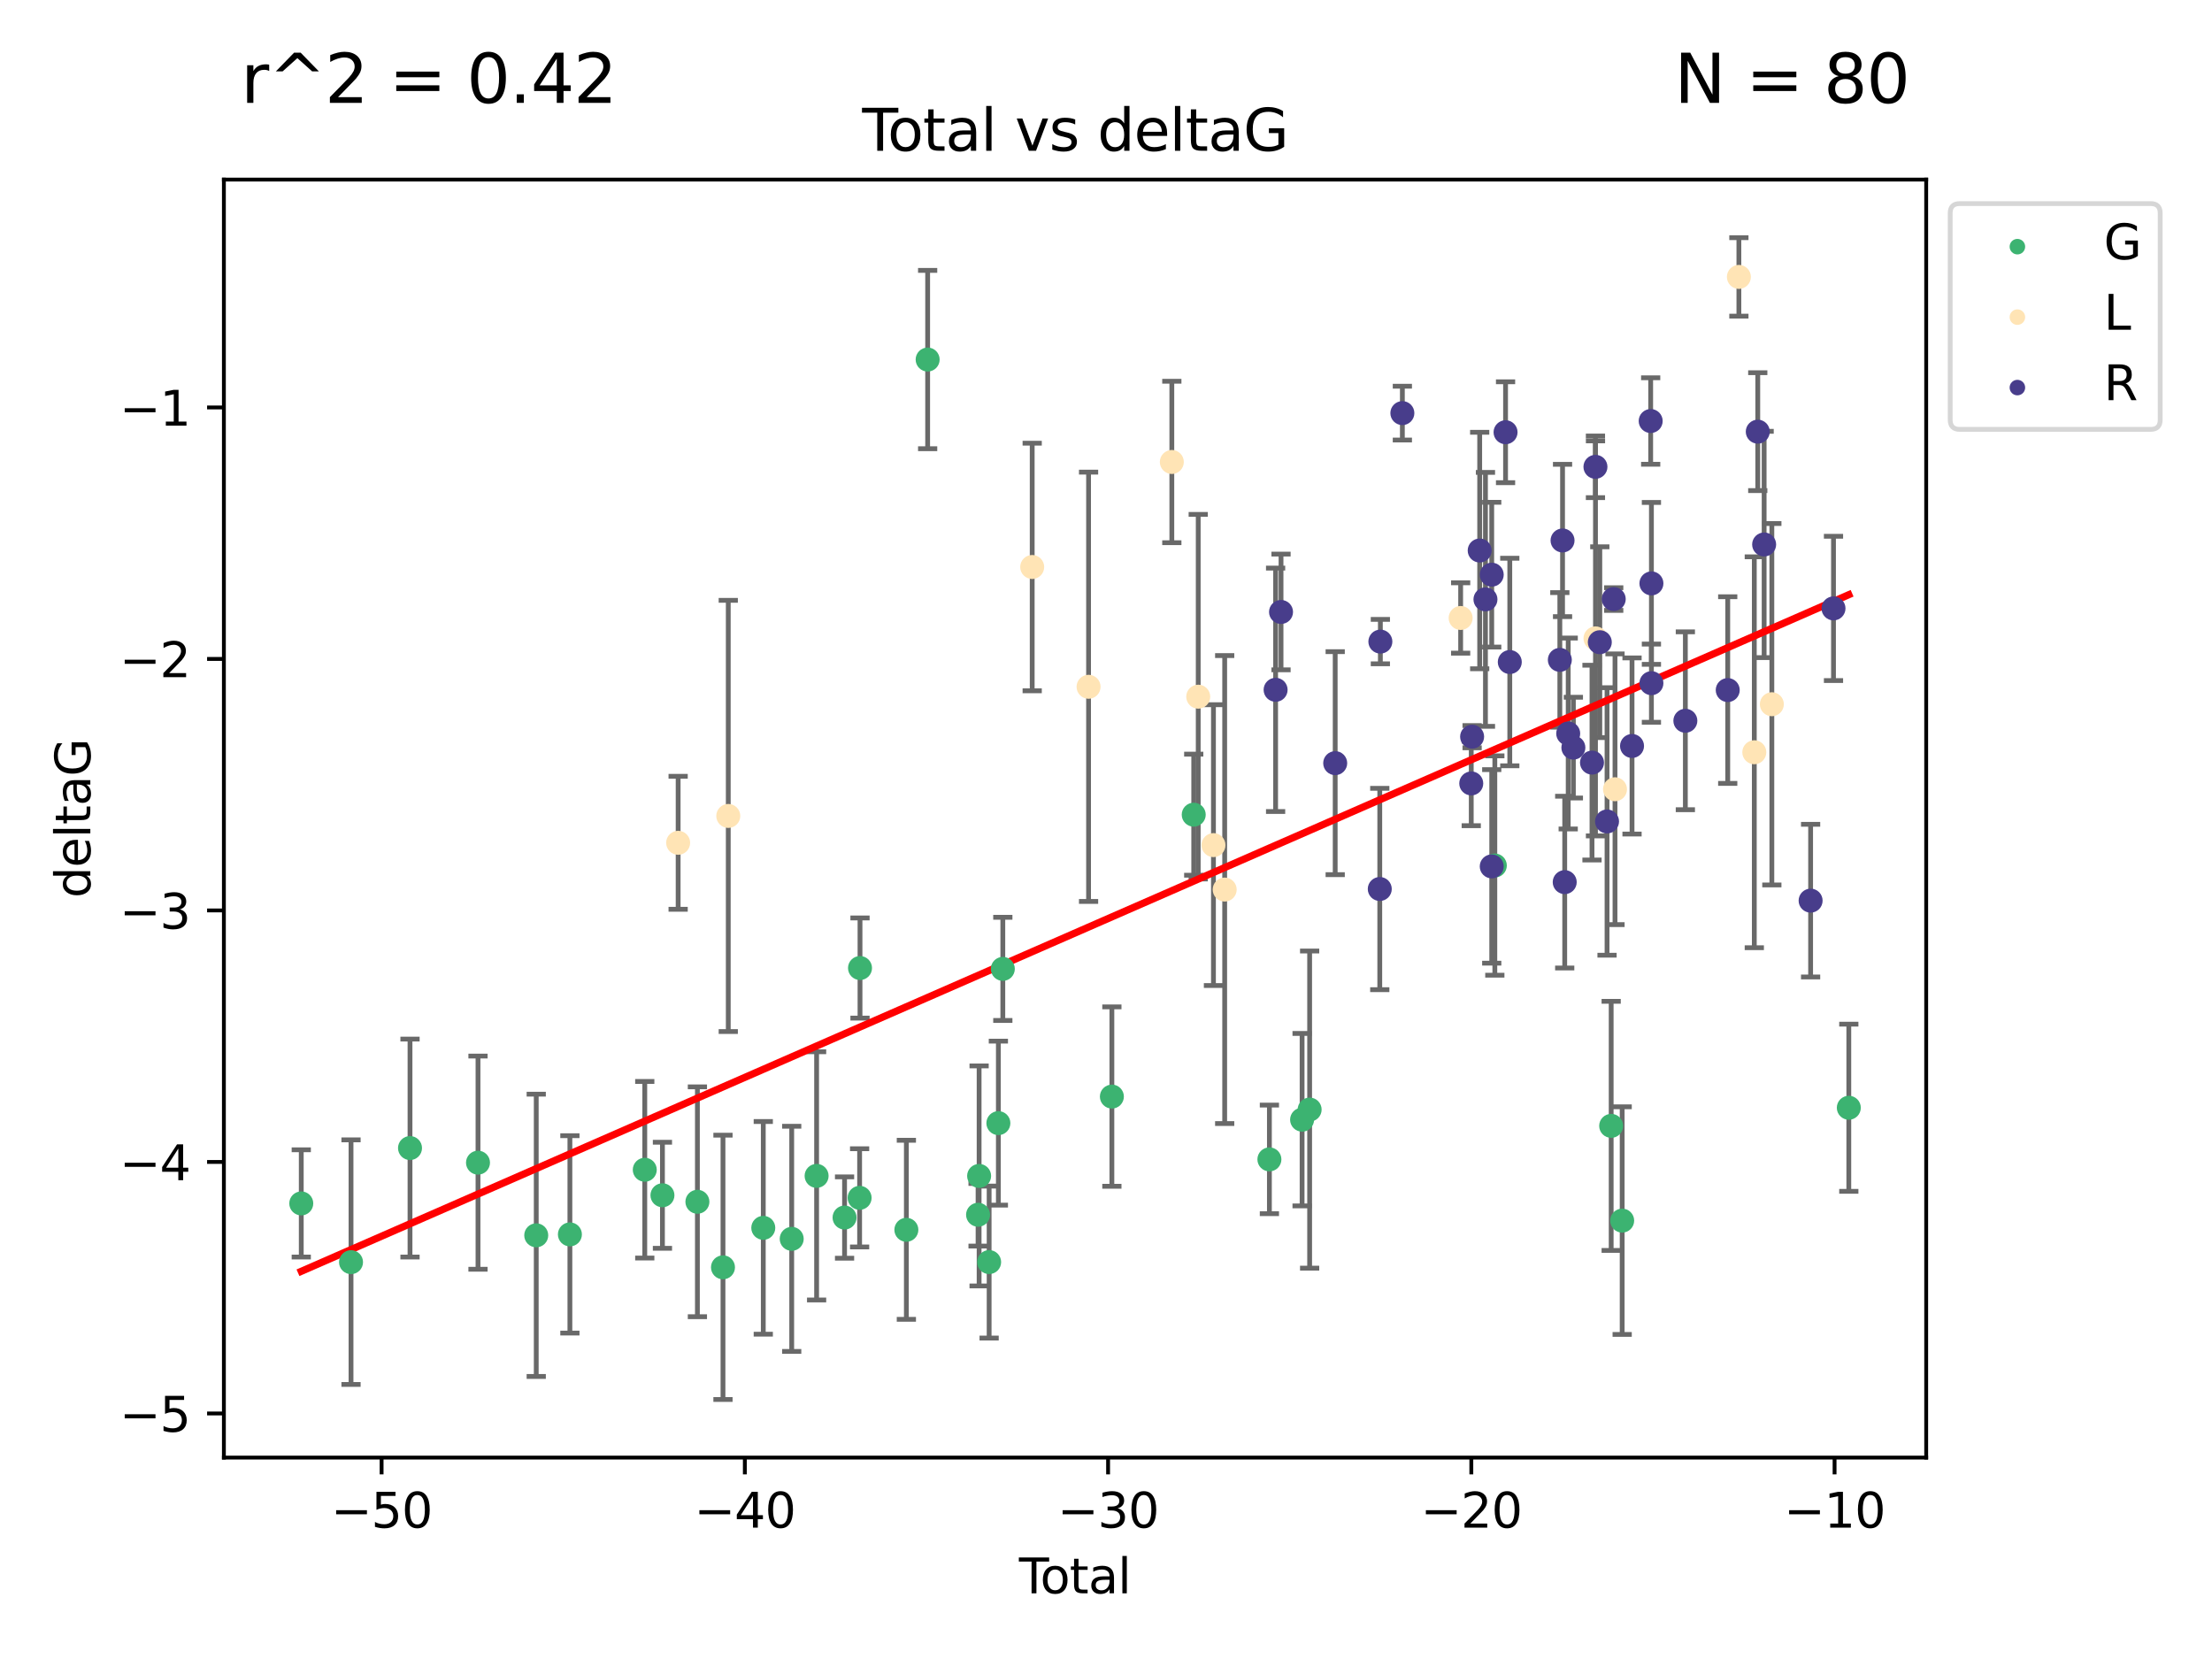 <?xml version="1.0" encoding="utf-8" standalone="no"?>
<!DOCTYPE svg PUBLIC "-//W3C//DTD SVG 1.1//EN"
  "http://www.w3.org/Graphics/SVG/1.1/DTD/svg11.dtd">
<svg xmlns:xlink="http://www.w3.org/1999/xlink" width="460.8pt" height="345.6pt" viewBox="0 0 460.8 345.6" xmlns="http://www.w3.org/2000/svg" version="1.1">
 <defs>
  <style type="text/css">*{stroke-linejoin: round; stroke-linecap: butt}</style>
 </defs>
 <g id="figure_1">
  <g id="patch_1">
   <path d="M 0 345.6 
L 460.8 345.6 
L 460.8 0 
L 0 0 
z
" style="fill: #ffffff"/>
  </g>
  <g id="axes_1">
   <g id="patch_2">
    <path d="M 46.64 303.64 
L 401.26 303.64 
L 401.26 37.411 
L 46.64 37.411 
z
" style="fill: #ffffff"/>
   </g>
   <g id="PathCollection_1">
    <defs>
     <path id="m2b4e074db2" d="M 0 1.118 
C 0.297 1.118 0.581 1 0.791 0.791 
C 1 0.581 1.118 0.297 1.118 0 
C 1.118 -0.297 1 -0.581 0.791 -0.791 
C 0.581 -1 0.297 -1.118 0 -1.118 
C -0.297 -1.118 -0.581 -1 -0.791 -0.791 
C -1 -0.581 -1.118 -0.297 -1.118 0 
C -1.118 0.297 -1 0.581 -0.791 0.791 
C -0.581 1 -0.297 1.118 0 1.118 
z
" style="stroke: #3cb371"/>
    </defs>
    <g clip-path="url(#pc4a37af9ff)">
     <use xlink:href="#m2b4e074db2" x="62.759" y="250.694" style="fill: #3cb371; stroke: #3cb371"/>
     <use xlink:href="#m2b4e074db2" x="73.125" y="262.93" style="fill: #3cb371; stroke: #3cb371"/>
     <use xlink:href="#m2b4e074db2" x="85.413" y="239.16" style="fill: #3cb371; stroke: #3cb371"/>
     <use xlink:href="#m2b4e074db2" x="99.576" y="242.204" style="fill: #3cb371; stroke: #3cb371"/>
     <use xlink:href="#m2b4e074db2" x="111.708" y="257.34" style="fill: #3cb371; stroke: #3cb371"/>
     <use xlink:href="#m2b4e074db2" x="118.72" y="257.145" style="fill: #3cb371; stroke: #3cb371"/>
     <use xlink:href="#m2b4e074db2" x="134.317" y="243.683" style="fill: #3cb371; stroke: #3cb371"/>
     <use xlink:href="#m2b4e074db2" x="137.999" y="248.997" style="fill: #3cb371; stroke: #3cb371"/>
     <use xlink:href="#m2b4e074db2" x="145.282" y="250.352" style="fill: #3cb371; stroke: #3cb371"/>
     <use xlink:href="#m2b4e074db2" x="150.61" y="264.006" style="fill: #3cb371; stroke: #3cb371"/>
     <use xlink:href="#m2b4e074db2" x="159.006" y="255.783" style="fill: #3cb371; stroke: #3cb371"/>
     <use xlink:href="#m2b4e074db2" x="164.928" y="258.074" style="fill: #3cb371; stroke: #3cb371"/>
     <use xlink:href="#m2b4e074db2" x="170.114" y="244.958" style="fill: #3cb371; stroke: #3cb371"/>
     <use xlink:href="#m2b4e074db2" x="175.937" y="253.637" style="fill: #3cb371; stroke: #3cb371"/>
     <use xlink:href="#m2b4e074db2" x="179.073" y="249.531" style="fill: #3cb371; stroke: #3cb371"/>
     <use xlink:href="#m2b4e074db2" x="179.156" y="201.658" style="fill: #3cb371; stroke: #3cb371"/>
     <use xlink:href="#m2b4e074db2" x="188.812" y="256.189" style="fill: #3cb371; stroke: #3cb371"/>
     <use xlink:href="#m2b4e074db2" x="193.246" y="74.901" style="fill: #3cb371; stroke: #3cb371"/>
     <use xlink:href="#m2b4e074db2" x="203.749" y="253.055" style="fill: #3cb371; stroke: #3cb371"/>
     <use xlink:href="#m2b4e074db2" x="203.967" y="244.969" style="fill: #3cb371; stroke: #3cb371"/>
     <use xlink:href="#m2b4e074db2" x="206.054" y="262.915" style="fill: #3cb371; stroke: #3cb371"/>
     <use xlink:href="#m2b4e074db2" x="207.979" y="233.968" style="fill: #3cb371; stroke: #3cb371"/>
     <use xlink:href="#m2b4e074db2" x="208.906" y="201.836" style="fill: #3cb371; stroke: #3cb371"/>
     <use xlink:href="#m2b4e074db2" x="231.625" y="228.439" style="fill: #3cb371; stroke: #3cb371"/>
     <use xlink:href="#m2b4e074db2" x="248.675" y="169.713" style="fill: #3cb371; stroke: #3cb371"/>
     <use xlink:href="#m2b4e074db2" x="264.44" y="241.52" style="fill: #3cb371; stroke: #3cb371"/>
     <use xlink:href="#m2b4e074db2" x="271.25" y="233.249" style="fill: #3cb371; stroke: #3cb371"/>
     <use xlink:href="#m2b4e074db2" x="272.821" y="231.145" style="fill: #3cb371; stroke: #3cb371"/>
     <use xlink:href="#m2b4e074db2" x="311.4" y="180.303" style="fill: #3cb371; stroke: #3cb371"/>
     <use xlink:href="#m2b4e074db2" x="335.637" y="234.537" style="fill: #3cb371; stroke: #3cb371"/>
     <use xlink:href="#m2b4e074db2" x="337.928" y="254.278" style="fill: #3cb371; stroke: #3cb371"/>
     <use xlink:href="#m2b4e074db2" x="385.141" y="230.765" style="fill: #3cb371; stroke: #3cb371"/>
    </g>
   </g>
   <g id="PathCollection_2">
    <defs>
     <path id="m5308589a82" d="M 0 1.118 
C 0.297 1.118 0.581 1 0.791 0.791 
C 1 0.581 1.118 0.297 1.118 0 
C 1.118 -0.297 1 -0.581 0.791 -0.791 
C 0.581 -1 0.297 -1.118 0 -1.118 
C -0.297 -1.118 -0.581 -1 -0.791 -0.791 
C -1 -0.581 -1.118 -0.297 -1.118 0 
C -1.118 0.297 -1 0.581 -0.791 0.791 
C -0.581 1 -0.297 1.118 0 1.118 
z
" style="stroke: #ffe4b5"/>
    </defs>
    <g clip-path="url(#pc4a37af9ff)">
     <use xlink:href="#m5308589a82" x="141.269" y="175.57" style="fill: #ffe4b5; stroke: #ffe4b5"/>
     <use xlink:href="#m5308589a82" x="151.712" y="169.975" style="fill: #ffe4b5; stroke: #ffe4b5"/>
     <use xlink:href="#m5308589a82" x="215.025" y="118.114" style="fill: #ffe4b5; stroke: #ffe4b5"/>
     <use xlink:href="#m5308589a82" x="226.768" y="143.071" style="fill: #ffe4b5; stroke: #ffe4b5"/>
     <use xlink:href="#m5308589a82" x="244.114" y="96.238" style="fill: #ffe4b5; stroke: #ffe4b5"/>
     <use xlink:href="#m5308589a82" x="249.613" y="145.132" style="fill: #ffe4b5; stroke: #ffe4b5"/>
     <use xlink:href="#m5308589a82" x="252.785" y="176.053" style="fill: #ffe4b5; stroke: #ffe4b5"/>
     <use xlink:href="#m5308589a82" x="255.124" y="185.314" style="fill: #ffe4b5; stroke: #ffe4b5"/>
     <use xlink:href="#m5308589a82" x="304.28" y="128.736" style="fill: #ffe4b5; stroke: #ffe4b5"/>
     <use xlink:href="#m5308589a82" x="332.369" y="132.989" style="fill: #ffe4b5; stroke: #ffe4b5"/>
     <use xlink:href="#m5308589a82" x="336.434" y="164.417" style="fill: #ffe4b5; stroke: #ffe4b5"/>
     <use xlink:href="#m5308589a82" x="362.242" y="57.685" style="fill: #ffe4b5; stroke: #ffe4b5"/>
     <use xlink:href="#m5308589a82" x="365.454" y="156.709" style="fill: #ffe4b5; stroke: #ffe4b5"/>
     <use xlink:href="#m5308589a82" x="369.109" y="146.704" style="fill: #ffe4b5; stroke: #ffe4b5"/>
    </g>
   </g>
   <g id="PathCollection_3">
    <defs>
     <path id="m0c85dfd2ec" d="M 0 1.118 
C 0.297 1.118 0.581 1 0.791 0.791 
C 1 0.581 1.118 0.297 1.118 0 
C 1.118 -0.297 1 -0.581 0.791 -0.791 
C 0.581 -1 0.297 -1.118 0 -1.118 
C -0.297 -1.118 -0.581 -1 -0.791 -0.791 
C -1 -0.581 -1.118 -0.297 -1.118 0 
C -1.118 0.297 -1 0.581 -0.791 0.791 
C -0.581 1 -0.297 1.118 0 1.118 
z
" style="stroke: #483d8b"/>
    </defs>
    <g clip-path="url(#pc4a37af9ff)">
     <use xlink:href="#m0c85dfd2ec" x="265.733" y="143.699" style="fill: #483d8b; stroke: #483d8b"/>
     <use xlink:href="#m0c85dfd2ec" x="266.862" y="127.483" style="fill: #483d8b; stroke: #483d8b"/>
     <use xlink:href="#m0c85dfd2ec" x="278.146" y="158.979" style="fill: #483d8b; stroke: #483d8b"/>
     <use xlink:href="#m0c85dfd2ec" x="287.432" y="185.193" style="fill: #483d8b; stroke: #483d8b"/>
     <use xlink:href="#m0c85dfd2ec" x="287.556" y="133.656" style="fill: #483d8b; stroke: #483d8b"/>
     <use xlink:href="#m0c85dfd2ec" x="292.138" y="86.058" style="fill: #483d8b; stroke: #483d8b"/>
     <use xlink:href="#m0c85dfd2ec" x="306.488" y="163.201" style="fill: #483d8b; stroke: #483d8b"/>
     <use xlink:href="#m0c85dfd2ec" x="306.668" y="153.462" style="fill: #483d8b; stroke: #483d8b"/>
     <use xlink:href="#m0c85dfd2ec" x="308.246" y="114.683" style="fill: #483d8b; stroke: #483d8b"/>
     <use xlink:href="#m0c85dfd2ec" x="309.448" y="124.86" style="fill: #483d8b; stroke: #483d8b"/>
     <use xlink:href="#m0c85dfd2ec" x="310.753" y="119.716" style="fill: #483d8b; stroke: #483d8b"/>
     <use xlink:href="#m0c85dfd2ec" x="310.756" y="180.487" style="fill: #483d8b; stroke: #483d8b"/>
     <use xlink:href="#m0c85dfd2ec" x="313.635" y="90.044" style="fill: #483d8b; stroke: #483d8b"/>
     <use xlink:href="#m0c85dfd2ec" x="314.516" y="137.913" style="fill: #483d8b; stroke: #483d8b"/>
     <use xlink:href="#m0c85dfd2ec" x="324.942" y="137.465" style="fill: #483d8b; stroke: #483d8b"/>
     <use xlink:href="#m0c85dfd2ec" x="325.507" y="112.59" style="fill: #483d8b; stroke: #483d8b"/>
     <use xlink:href="#m0c85dfd2ec" x="325.959" y="183.764" style="fill: #483d8b; stroke: #483d8b"/>
     <use xlink:href="#m0c85dfd2ec" x="326.686" y="152.804" style="fill: #483d8b; stroke: #483d8b"/>
     <use xlink:href="#m0c85dfd2ec" x="327.762" y="155.744" style="fill: #483d8b; stroke: #483d8b"/>
     <use xlink:href="#m0c85dfd2ec" x="331.642" y="158.866" style="fill: #483d8b; stroke: #483d8b"/>
     <use xlink:href="#m0c85dfd2ec" x="332.361" y="97.249" style="fill: #483d8b; stroke: #483d8b"/>
     <use xlink:href="#m0c85dfd2ec" x="333.27" y="133.784" style="fill: #483d8b; stroke: #483d8b"/>
     <use xlink:href="#m0c85dfd2ec" x="334.776" y="171.123" style="fill: #483d8b; stroke: #483d8b"/>
     <use xlink:href="#m0c85dfd2ec" x="336.17" y="124.794" style="fill: #483d8b; stroke: #483d8b"/>
     <use xlink:href="#m0c85dfd2ec" x="339.982" y="155.401" style="fill: #483d8b; stroke: #483d8b"/>
     <use xlink:href="#m0c85dfd2ec" x="343.867" y="87.707" style="fill: #483d8b; stroke: #483d8b"/>
     <use xlink:href="#m0c85dfd2ec" x="344.02" y="142.319" style="fill: #483d8b; stroke: #483d8b"/>
     <use xlink:href="#m0c85dfd2ec" x="344.021" y="121.532" style="fill: #483d8b; stroke: #483d8b"/>
     <use xlink:href="#m0c85dfd2ec" x="351.091" y="150.149" style="fill: #483d8b; stroke: #483d8b"/>
     <use xlink:href="#m0c85dfd2ec" x="359.918" y="143.755" style="fill: #483d8b; stroke: #483d8b"/>
     <use xlink:href="#m0c85dfd2ec" x="366.175" y="89.923" style="fill: #483d8b; stroke: #483d8b"/>
     <use xlink:href="#m0c85dfd2ec" x="367.502" y="113.422" style="fill: #483d8b; stroke: #483d8b"/>
     <use xlink:href="#m0c85dfd2ec" x="377.184" y="187.62" style="fill: #483d8b; stroke: #483d8b"/>
     <use xlink:href="#m0c85dfd2ec" x="381.951" y="126.741" style="fill: #483d8b; stroke: #483d8b"/>
    </g>
   </g>
   <g id="matplotlib.axis_1">
    <g id="xtick_1">
     <g id="line2d_1">
      <defs>
       <path id="m229b972286" d="M 0 0 
L 0 3.5 
" style="stroke: #000000; stroke-width: 0.8"/>
      </defs>
      <g>
       <use xlink:href="#m229b972286" x="79.494" y="303.64" style="stroke: #000000; stroke-width: 0.8"/>
      </g>
     </g>
     <g id="text_1">
      <!-- −50 -->
      <g transform="translate(68.941 318.238)scale(0.1 -0.1)">
       <defs>
        <path id="DejaVuSans-2212" d="M 678 2272 
L 4684 2272 
L 4684 1741 
L 678 1741 
L 678 2272 
z
" transform="scale(0.016)"/>
        <path id="DejaVuSans-35" d="M 691 4666 
L 3169 4666 
L 3169 4134 
L 1269 4134 
L 1269 2991 
Q 1406 3038 1543 3061 
Q 1681 3084 1819 3084 
Q 2600 3084 3056 2656 
Q 3513 2228 3513 1497 
Q 3513 744 3044 326 
Q 2575 -91 1722 -91 
Q 1428 -91 1123 -41 
Q 819 9 494 109 
L 494 744 
Q 775 591 1075 516 
Q 1375 441 1709 441 
Q 2250 441 2565 725 
Q 2881 1009 2881 1497 
Q 2881 1984 2565 2268 
Q 2250 2553 1709 2553 
Q 1456 2553 1204 2497 
Q 953 2441 691 2322 
L 691 4666 
z
" transform="scale(0.016)"/>
        <path id="DejaVuSans-30" d="M 2034 4250 
Q 1547 4250 1301 3770 
Q 1056 3291 1056 2328 
Q 1056 1369 1301 889 
Q 1547 409 2034 409 
Q 2525 409 2770 889 
Q 3016 1369 3016 2328 
Q 3016 3291 2770 3770 
Q 2525 4250 2034 4250 
z
M 2034 4750 
Q 2819 4750 3233 4129 
Q 3647 3509 3647 2328 
Q 3647 1150 3233 529 
Q 2819 -91 2034 -91 
Q 1250 -91 836 529 
Q 422 1150 422 2328 
Q 422 3509 836 4129 
Q 1250 4750 2034 4750 
z
" transform="scale(0.016)"/>
       </defs>
       <use xlink:href="#DejaVuSans-2212"/>
       <use xlink:href="#DejaVuSans-35" x="83.789"/>
       <use xlink:href="#DejaVuSans-30" x="147.412"/>
      </g>
     </g>
    </g>
    <g id="xtick_2">
     <g id="line2d_2">
      <g>
       <use xlink:href="#m229b972286" x="155.164" y="303.64" style="stroke: #000000; stroke-width: 0.8"/>
      </g>
     </g>
     <g id="text_2">
      <!-- −40 -->
      <g transform="translate(144.612 318.238)scale(0.1 -0.1)">
       <defs>
        <path id="DejaVuSans-34" d="M 2419 4116 
L 825 1625 
L 2419 1625 
L 2419 4116 
z
M 2253 4666 
L 3047 4666 
L 3047 1625 
L 3713 1625 
L 3713 1100 
L 3047 1100 
L 3047 0 
L 2419 0 
L 2419 1100 
L 313 1100 
L 313 1709 
L 2253 4666 
z
" transform="scale(0.016)"/>
       </defs>
       <use xlink:href="#DejaVuSans-2212"/>
       <use xlink:href="#DejaVuSans-34" x="83.789"/>
       <use xlink:href="#DejaVuSans-30" x="147.412"/>
      </g>
     </g>
    </g>
    <g id="xtick_3">
     <g id="line2d_3">
      <g>
       <use xlink:href="#m229b972286" x="230.834" y="303.64" style="stroke: #000000; stroke-width: 0.8"/>
      </g>
     </g>
     <g id="text_3">
      <!-- −30 -->
      <g transform="translate(220.282 318.238)scale(0.1 -0.1)">
       <defs>
        <path id="DejaVuSans-33" d="M 2597 2516 
Q 3050 2419 3304 2112 
Q 3559 1806 3559 1356 
Q 3559 666 3084 287 
Q 2609 -91 1734 -91 
Q 1441 -91 1130 -33 
Q 819 25 488 141 
L 488 750 
Q 750 597 1062 519 
Q 1375 441 1716 441 
Q 2309 441 2620 675 
Q 2931 909 2931 1356 
Q 2931 1769 2642 2001 
Q 2353 2234 1838 2234 
L 1294 2234 
L 1294 2753 
L 1863 2753 
Q 2328 2753 2575 2939 
Q 2822 3125 2822 3475 
Q 2822 3834 2567 4026 
Q 2313 4219 1838 4219 
Q 1578 4219 1281 4162 
Q 984 4106 628 3988 
L 628 4550 
Q 988 4650 1302 4700 
Q 1616 4750 1894 4750 
Q 2613 4750 3031 4423 
Q 3450 4097 3450 3541 
Q 3450 3153 3228 2886 
Q 3006 2619 2597 2516 
z
" transform="scale(0.016)"/>
       </defs>
       <use xlink:href="#DejaVuSans-2212"/>
       <use xlink:href="#DejaVuSans-33" x="83.789"/>
       <use xlink:href="#DejaVuSans-30" x="147.412"/>
      </g>
     </g>
    </g>
    <g id="xtick_4">
     <g id="line2d_4">
      <g>
       <use xlink:href="#m229b972286" x="306.504" y="303.64" style="stroke: #000000; stroke-width: 0.8"/>
      </g>
     </g>
     <g id="text_4">
      <!-- −20 -->
      <g transform="translate(295.952 318.238)scale(0.1 -0.1)">
       <defs>
        <path id="DejaVuSans-32" d="M 1228 531 
L 3431 531 
L 3431 0 
L 469 0 
L 469 531 
Q 828 903 1448 1529 
Q 2069 2156 2228 2338 
Q 2531 2678 2651 2914 
Q 2772 3150 2772 3378 
Q 2772 3750 2511 3984 
Q 2250 4219 1831 4219 
Q 1534 4219 1204 4116 
Q 875 4013 500 3803 
L 500 4441 
Q 881 4594 1212 4672 
Q 1544 4750 1819 4750 
Q 2544 4750 2975 4387 
Q 3406 4025 3406 3419 
Q 3406 3131 3298 2873 
Q 3191 2616 2906 2266 
Q 2828 2175 2409 1742 
Q 1991 1309 1228 531 
z
" transform="scale(0.016)"/>
       </defs>
       <use xlink:href="#DejaVuSans-2212"/>
       <use xlink:href="#DejaVuSans-32" x="83.789"/>
       <use xlink:href="#DejaVuSans-30" x="147.412"/>
      </g>
     </g>
    </g>
    <g id="xtick_5">
     <g id="line2d_5">
      <g>
       <use xlink:href="#m229b972286" x="382.175" y="303.64" style="stroke: #000000; stroke-width: 0.8"/>
      </g>
     </g>
     <g id="text_5">
      <!-- −10 -->
      <g transform="translate(371.622 318.238)scale(0.1 -0.1)">
       <defs>
        <path id="DejaVuSans-31" d="M 794 531 
L 1825 531 
L 1825 4091 
L 703 3866 
L 703 4441 
L 1819 4666 
L 2450 4666 
L 2450 531 
L 3481 531 
L 3481 0 
L 794 0 
L 794 531 
z
" transform="scale(0.016)"/>
       </defs>
       <use xlink:href="#DejaVuSans-2212"/>
       <use xlink:href="#DejaVuSans-31" x="83.789"/>
       <use xlink:href="#DejaVuSans-30" x="147.412"/>
      </g>
     </g>
    </g>
    <g id="text_6">
     <!-- Total -->
     <g transform="translate(212.273 331.917)scale(0.1 -0.1)">
      <defs>
       <path id="DejaVuSans-54" d="M -19 4666 
L 3928 4666 
L 3928 4134 
L 2272 4134 
L 2272 0 
L 1638 0 
L 1638 4134 
L -19 4134 
L -19 4666 
z
" transform="scale(0.016)"/>
       <path id="DejaVuSans-6f" d="M 1959 3097 
Q 1497 3097 1228 2736 
Q 959 2375 959 1747 
Q 959 1119 1226 758 
Q 1494 397 1959 397 
Q 2419 397 2687 759 
Q 2956 1122 2956 1747 
Q 2956 2369 2687 2733 
Q 2419 3097 1959 3097 
z
M 1959 3584 
Q 2709 3584 3137 3096 
Q 3566 2609 3566 1747 
Q 3566 888 3137 398 
Q 2709 -91 1959 -91 
Q 1206 -91 779 398 
Q 353 888 353 1747 
Q 353 2609 779 3096 
Q 1206 3584 1959 3584 
z
" transform="scale(0.016)"/>
       <path id="DejaVuSans-74" d="M 1172 4494 
L 1172 3500 
L 2356 3500 
L 2356 3053 
L 1172 3053 
L 1172 1153 
Q 1172 725 1289 603 
Q 1406 481 1766 481 
L 2356 481 
L 2356 0 
L 1766 0 
Q 1100 0 847 248 
Q 594 497 594 1153 
L 594 3053 
L 172 3053 
L 172 3500 
L 594 3500 
L 594 4494 
L 1172 4494 
z
" transform="scale(0.016)"/>
       <path id="DejaVuSans-61" d="M 2194 1759 
Q 1497 1759 1228 1600 
Q 959 1441 959 1056 
Q 959 750 1161 570 
Q 1363 391 1709 391 
Q 2188 391 2477 730 
Q 2766 1069 2766 1631 
L 2766 1759 
L 2194 1759 
z
M 3341 1997 
L 3341 0 
L 2766 0 
L 2766 531 
Q 2569 213 2275 61 
Q 1981 -91 1556 -91 
Q 1019 -91 701 211 
Q 384 513 384 1019 
Q 384 1609 779 1909 
Q 1175 2209 1959 2209 
L 2766 2209 
L 2766 2266 
Q 2766 2663 2505 2880 
Q 2244 3097 1772 3097 
Q 1472 3097 1187 3025 
Q 903 2953 641 2809 
L 641 3341 
Q 956 3463 1253 3523 
Q 1550 3584 1831 3584 
Q 2591 3584 2966 3190 
Q 3341 2797 3341 1997 
z
" transform="scale(0.016)"/>
       <path id="DejaVuSans-6c" d="M 603 4863 
L 1178 4863 
L 1178 0 
L 603 0 
L 603 4863 
z
" transform="scale(0.016)"/>
      </defs>
      <use xlink:href="#DejaVuSans-54"/>
      <use xlink:href="#DejaVuSans-6f" x="44.084"/>
      <use xlink:href="#DejaVuSans-74" x="105.266"/>
      <use xlink:href="#DejaVuSans-61" x="144.475"/>
      <use xlink:href="#DejaVuSans-6c" x="205.754"/>
     </g>
    </g>
   </g>
   <g id="matplotlib.axis_2">
    <g id="ytick_1">
     <g id="line2d_6">
      <defs>
       <path id="m362bc3ca34" d="M 0 0 
L -3.5 0 
" style="stroke: #000000; stroke-width: 0.8"/>
      </defs>
      <g>
       <use xlink:href="#m362bc3ca34" x="46.64" y="294.452" style="stroke: #000000; stroke-width: 0.8"/>
      </g>
     </g>
     <g id="text_7">
      <!-- −5 -->
      <g transform="translate(24.898 298.251)scale(0.1 -0.1)">
       <use xlink:href="#DejaVuSans-2212"/>
       <use xlink:href="#DejaVuSans-35" x="83.789"/>
      </g>
     </g>
    </g>
    <g id="ytick_2">
     <g id="line2d_7">
      <g>
       <use xlink:href="#m362bc3ca34" x="46.64" y="242.057" style="stroke: #000000; stroke-width: 0.8"/>
      </g>
     </g>
     <g id="text_8">
      <!-- −4 -->
      <g transform="translate(24.898 245.857)scale(0.1 -0.1)">
       <use xlink:href="#DejaVuSans-2212"/>
       <use xlink:href="#DejaVuSans-34" x="83.789"/>
      </g>
     </g>
    </g>
    <g id="ytick_3">
     <g id="line2d_8">
      <g>
       <use xlink:href="#m362bc3ca34" x="46.64" y="189.663" style="stroke: #000000; stroke-width: 0.8"/>
      </g>
     </g>
     <g id="text_9">
      <!-- −3 -->
      <g transform="translate(24.898 193.462)scale(0.1 -0.1)">
       <use xlink:href="#DejaVuSans-2212"/>
       <use xlink:href="#DejaVuSans-33" x="83.789"/>
      </g>
     </g>
    </g>
    <g id="ytick_4">
     <g id="line2d_9">
      <g>
       <use xlink:href="#m362bc3ca34" x="46.64" y="137.269" style="stroke: #000000; stroke-width: 0.8"/>
      </g>
     </g>
     <g id="text_10">
      <!-- −2 -->
      <g transform="translate(24.898 141.068)scale(0.1 -0.1)">
       <use xlink:href="#DejaVuSans-2212"/>
       <use xlink:href="#DejaVuSans-32" x="83.789"/>
      </g>
     </g>
    </g>
    <g id="ytick_5">
     <g id="line2d_10">
      <g>
       <use xlink:href="#m362bc3ca34" x="46.64" y="84.875" style="stroke: #000000; stroke-width: 0.8"/>
      </g>
     </g>
     <g id="text_11">
      <!-- −1 -->
      <g transform="translate(24.898 88.674)scale(0.1 -0.1)">
       <use xlink:href="#DejaVuSans-2212"/>
       <use xlink:href="#DejaVuSans-31" x="83.789"/>
      </g>
     </g>
    </g>
    <g id="text_12">
     <!-- deltaG -->
     <g transform="translate(18.818 187.064)rotate(-90)scale(0.1 -0.1)">
      <defs>
       <path id="DejaVuSans-64" d="M 2906 2969 
L 2906 4863 
L 3481 4863 
L 3481 0 
L 2906 0 
L 2906 525 
Q 2725 213 2448 61 
Q 2172 -91 1784 -91 
Q 1150 -91 751 415 
Q 353 922 353 1747 
Q 353 2572 751 3078 
Q 1150 3584 1784 3584 
Q 2172 3584 2448 3432 
Q 2725 3281 2906 2969 
z
M 947 1747 
Q 947 1113 1208 752 
Q 1469 391 1925 391 
Q 2381 391 2643 752 
Q 2906 1113 2906 1747 
Q 2906 2381 2643 2742 
Q 2381 3103 1925 3103 
Q 1469 3103 1208 2742 
Q 947 2381 947 1747 
z
" transform="scale(0.016)"/>
       <path id="DejaVuSans-65" d="M 3597 1894 
L 3597 1613 
L 953 1613 
Q 991 1019 1311 708 
Q 1631 397 2203 397 
Q 2534 397 2845 478 
Q 3156 559 3463 722 
L 3463 178 
Q 3153 47 2828 -22 
Q 2503 -91 2169 -91 
Q 1331 -91 842 396 
Q 353 884 353 1716 
Q 353 2575 817 3079 
Q 1281 3584 2069 3584 
Q 2775 3584 3186 3129 
Q 3597 2675 3597 1894 
z
M 3022 2063 
Q 3016 2534 2758 2815 
Q 2500 3097 2075 3097 
Q 1594 3097 1305 2825 
Q 1016 2553 972 2059 
L 3022 2063 
z
" transform="scale(0.016)"/>
       <path id="DejaVuSans-47" d="M 3809 666 
L 3809 1919 
L 2778 1919 
L 2778 2438 
L 4434 2438 
L 4434 434 
Q 4069 175 3628 42 
Q 3188 -91 2688 -91 
Q 1594 -91 976 548 
Q 359 1188 359 2328 
Q 359 3472 976 4111 
Q 1594 4750 2688 4750 
Q 3144 4750 3555 4637 
Q 3966 4525 4313 4306 
L 4313 3634 
Q 3963 3931 3569 4081 
Q 3175 4231 2741 4231 
Q 1884 4231 1454 3753 
Q 1025 3275 1025 2328 
Q 1025 1384 1454 906 
Q 1884 428 2741 428 
Q 3075 428 3337 486 
Q 3600 544 3809 666 
z
" transform="scale(0.016)"/>
      </defs>
      <use xlink:href="#DejaVuSans-64"/>
      <use xlink:href="#DejaVuSans-65" x="63.477"/>
      <use xlink:href="#DejaVuSans-6c" x="125"/>
      <use xlink:href="#DejaVuSans-74" x="152.783"/>
      <use xlink:href="#DejaVuSans-61" x="191.992"/>
      <use xlink:href="#DejaVuSans-47" x="253.271"/>
     </g>
    </g>
   </g>
   <g id="LineCollection_1">
    <path d="M 62.759 261.865 
L 62.759 239.523 
" clip-path="url(#pc4a37af9ff)" style="fill: none; stroke: #696969"/>
    <path d="M 73.125 288.405 
L 73.125 237.455 
" clip-path="url(#pc4a37af9ff)" style="fill: none; stroke: #696969"/>
    <path d="M 85.413 261.862 
L 85.413 216.458 
" clip-path="url(#pc4a37af9ff)" style="fill: none; stroke: #696969"/>
    <path d="M 99.576 264.405 
L 99.576 220.002 
" clip-path="url(#pc4a37af9ff)" style="fill: none; stroke: #696969"/>
    <path d="M 111.708 286.739 
L 111.708 227.94 
" clip-path="url(#pc4a37af9ff)" style="fill: none; stroke: #696969"/>
    <path d="M 118.72 277.699 
L 118.72 236.59 
" clip-path="url(#pc4a37af9ff)" style="fill: none; stroke: #696969"/>
    <path d="M 134.317 262.075 
L 134.317 225.29 
" clip-path="url(#pc4a37af9ff)" style="fill: none; stroke: #696969"/>
    <path d="M 137.999 260.044 
L 137.999 237.949 
" clip-path="url(#pc4a37af9ff)" style="fill: none; stroke: #696969"/>
    <path d="M 145.282 274.292 
L 145.282 226.412 
" clip-path="url(#pc4a37af9ff)" style="fill: none; stroke: #696969"/>
    <path d="M 150.61 291.539 
L 150.61 236.473 
" clip-path="url(#pc4a37af9ff)" style="fill: none; stroke: #696969"/>
    <path d="M 159.006 277.934 
L 159.006 233.631 
" clip-path="url(#pc4a37af9ff)" style="fill: none; stroke: #696969"/>
    <path d="M 164.928 281.527 
L 164.928 234.621 
" clip-path="url(#pc4a37af9ff)" style="fill: none; stroke: #696969"/>
    <path d="M 170.114 270.812 
L 170.114 219.103 
" clip-path="url(#pc4a37af9ff)" style="fill: none; stroke: #696969"/>
    <path d="M 175.937 262.109 
L 175.937 245.165 
" clip-path="url(#pc4a37af9ff)" style="fill: none; stroke: #696969"/>
    <path d="M 179.073 259.759 
L 179.073 239.303 
" clip-path="url(#pc4a37af9ff)" style="fill: none; stroke: #696969"/>
    <path d="M 179.156 212.091 
L 179.156 191.226 
" clip-path="url(#pc4a37af9ff)" style="fill: none; stroke: #696969"/>
    <path d="M 188.812 274.839 
L 188.812 237.54 
" clip-path="url(#pc4a37af9ff)" style="fill: none; stroke: #696969"/>
    <path d="M 193.246 93.475 
L 193.246 56.326 
" clip-path="url(#pc4a37af9ff)" style="fill: none; stroke: #696969"/>
    <path d="M 203.749 259.579 
L 203.749 246.532 
" clip-path="url(#pc4a37af9ff)" style="fill: none; stroke: #696969"/>
    <path d="M 203.967 267.888 
L 203.967 222.051 
" clip-path="url(#pc4a37af9ff)" style="fill: none; stroke: #696969"/>
    <path d="M 206.054 278.743 
L 206.054 247.087 
" clip-path="url(#pc4a37af9ff)" style="fill: none; stroke: #696969"/>
    <path d="M 207.979 251.046 
L 207.979 216.89 
" clip-path="url(#pc4a37af9ff)" style="fill: none; stroke: #696969"/>
    <path d="M 208.906 212.583 
L 208.906 191.089 
" clip-path="url(#pc4a37af9ff)" style="fill: none; stroke: #696969"/>
    <path d="M 231.625 247.124 
L 231.625 209.753 
" clip-path="url(#pc4a37af9ff)" style="fill: none; stroke: #696969"/>
    <path d="M 248.675 182.324 
L 248.675 157.102 
" clip-path="url(#pc4a37af9ff)" style="fill: none; stroke: #696969"/>
    <path d="M 264.44 252.833 
L 264.44 230.207 
" clip-path="url(#pc4a37af9ff)" style="fill: none; stroke: #696969"/>
    <path d="M 271.25 251.211 
L 271.25 215.287 
" clip-path="url(#pc4a37af9ff)" style="fill: none; stroke: #696969"/>
    <path d="M 272.821 264.181 
L 272.821 198.11 
" clip-path="url(#pc4a37af9ff)" style="fill: none; stroke: #696969"/>
    <path d="M 311.4 203.148 
L 311.4 157.457 
" clip-path="url(#pc4a37af9ff)" style="fill: none; stroke: #696969"/>
    <path d="M 335.637 260.484 
L 335.637 208.591 
" clip-path="url(#pc4a37af9ff)" style="fill: none; stroke: #696969"/>
    <path d="M 337.928 277.988 
L 337.928 230.568 
" clip-path="url(#pc4a37af9ff)" style="fill: none; stroke: #696969"/>
    <path d="M 385.141 248.177 
L 385.141 213.353 
" clip-path="url(#pc4a37af9ff)" style="fill: none; stroke: #696969"/>
   </g>
   <g id="line2d_11">
    <defs>
     <path id="m74e6f954e5" d="M 2 0 
L -2 -0 
" style="stroke: #696969"/>
    </defs>
    <g clip-path="url(#pc4a37af9ff)">
     <use xlink:href="#m74e6f954e5" x="62.759" y="261.865" style="fill: #696969; stroke: #696969"/>
     <use xlink:href="#m74e6f954e5" x="73.125" y="288.405" style="fill: #696969; stroke: #696969"/>
     <use xlink:href="#m74e6f954e5" x="85.413" y="261.862" style="fill: #696969; stroke: #696969"/>
     <use xlink:href="#m74e6f954e5" x="99.576" y="264.405" style="fill: #696969; stroke: #696969"/>
     <use xlink:href="#m74e6f954e5" x="111.708" y="286.739" style="fill: #696969; stroke: #696969"/>
     <use xlink:href="#m74e6f954e5" x="118.72" y="277.699" style="fill: #696969; stroke: #696969"/>
     <use xlink:href="#m74e6f954e5" x="134.317" y="262.075" style="fill: #696969; stroke: #696969"/>
     <use xlink:href="#m74e6f954e5" x="137.999" y="260.044" style="fill: #696969; stroke: #696969"/>
     <use xlink:href="#m74e6f954e5" x="145.282" y="274.292" style="fill: #696969; stroke: #696969"/>
     <use xlink:href="#m74e6f954e5" x="150.61" y="291.539" style="fill: #696969; stroke: #696969"/>
     <use xlink:href="#m74e6f954e5" x="159.006" y="277.934" style="fill: #696969; stroke: #696969"/>
     <use xlink:href="#m74e6f954e5" x="164.928" y="281.527" style="fill: #696969; stroke: #696969"/>
     <use xlink:href="#m74e6f954e5" x="170.114" y="270.812" style="fill: #696969; stroke: #696969"/>
     <use xlink:href="#m74e6f954e5" x="175.937" y="262.109" style="fill: #696969; stroke: #696969"/>
     <use xlink:href="#m74e6f954e5" x="179.073" y="259.759" style="fill: #696969; stroke: #696969"/>
     <use xlink:href="#m74e6f954e5" x="179.156" y="212.091" style="fill: #696969; stroke: #696969"/>
     <use xlink:href="#m74e6f954e5" x="188.812" y="274.839" style="fill: #696969; stroke: #696969"/>
     <use xlink:href="#m74e6f954e5" x="193.246" y="93.475" style="fill: #696969; stroke: #696969"/>
     <use xlink:href="#m74e6f954e5" x="203.749" y="259.579" style="fill: #696969; stroke: #696969"/>
     <use xlink:href="#m74e6f954e5" x="203.967" y="267.888" style="fill: #696969; stroke: #696969"/>
     <use xlink:href="#m74e6f954e5" x="206.054" y="278.743" style="fill: #696969; stroke: #696969"/>
     <use xlink:href="#m74e6f954e5" x="207.979" y="251.046" style="fill: #696969; stroke: #696969"/>
     <use xlink:href="#m74e6f954e5" x="208.906" y="212.583" style="fill: #696969; stroke: #696969"/>
     <use xlink:href="#m74e6f954e5" x="231.625" y="247.124" style="fill: #696969; stroke: #696969"/>
     <use xlink:href="#m74e6f954e5" x="248.675" y="182.324" style="fill: #696969; stroke: #696969"/>
     <use xlink:href="#m74e6f954e5" x="264.44" y="252.833" style="fill: #696969; stroke: #696969"/>
     <use xlink:href="#m74e6f954e5" x="271.25" y="251.211" style="fill: #696969; stroke: #696969"/>
     <use xlink:href="#m74e6f954e5" x="272.821" y="264.181" style="fill: #696969; stroke: #696969"/>
     <use xlink:href="#m74e6f954e5" x="311.4" y="203.148" style="fill: #696969; stroke: #696969"/>
     <use xlink:href="#m74e6f954e5" x="335.637" y="260.484" style="fill: #696969; stroke: #696969"/>
     <use xlink:href="#m74e6f954e5" x="337.928" y="277.988" style="fill: #696969; stroke: #696969"/>
     <use xlink:href="#m74e6f954e5" x="385.141" y="248.177" style="fill: #696969; stroke: #696969"/>
    </g>
   </g>
   <g id="line2d_12">
    <g clip-path="url(#pc4a37af9ff)">
     <use xlink:href="#m74e6f954e5" x="62.759" y="239.523" style="fill: #696969; stroke: #696969"/>
     <use xlink:href="#m74e6f954e5" x="73.125" y="237.455" style="fill: #696969; stroke: #696969"/>
     <use xlink:href="#m74e6f954e5" x="85.413" y="216.458" style="fill: #696969; stroke: #696969"/>
     <use xlink:href="#m74e6f954e5" x="99.576" y="220.002" style="fill: #696969; stroke: #696969"/>
     <use xlink:href="#m74e6f954e5" x="111.708" y="227.94" style="fill: #696969; stroke: #696969"/>
     <use xlink:href="#m74e6f954e5" x="118.72" y="236.59" style="fill: #696969; stroke: #696969"/>
     <use xlink:href="#m74e6f954e5" x="134.317" y="225.29" style="fill: #696969; stroke: #696969"/>
     <use xlink:href="#m74e6f954e5" x="137.999" y="237.949" style="fill: #696969; stroke: #696969"/>
     <use xlink:href="#m74e6f954e5" x="145.282" y="226.412" style="fill: #696969; stroke: #696969"/>
     <use xlink:href="#m74e6f954e5" x="150.61" y="236.473" style="fill: #696969; stroke: #696969"/>
     <use xlink:href="#m74e6f954e5" x="159.006" y="233.631" style="fill: #696969; stroke: #696969"/>
     <use xlink:href="#m74e6f954e5" x="164.928" y="234.621" style="fill: #696969; stroke: #696969"/>
     <use xlink:href="#m74e6f954e5" x="170.114" y="219.103" style="fill: #696969; stroke: #696969"/>
     <use xlink:href="#m74e6f954e5" x="175.937" y="245.165" style="fill: #696969; stroke: #696969"/>
     <use xlink:href="#m74e6f954e5" x="179.073" y="239.303" style="fill: #696969; stroke: #696969"/>
     <use xlink:href="#m74e6f954e5" x="179.156" y="191.226" style="fill: #696969; stroke: #696969"/>
     <use xlink:href="#m74e6f954e5" x="188.812" y="237.54" style="fill: #696969; stroke: #696969"/>
     <use xlink:href="#m74e6f954e5" x="193.246" y="56.326" style="fill: #696969; stroke: #696969"/>
     <use xlink:href="#m74e6f954e5" x="203.749" y="246.532" style="fill: #696969; stroke: #696969"/>
     <use xlink:href="#m74e6f954e5" x="203.967" y="222.051" style="fill: #696969; stroke: #696969"/>
     <use xlink:href="#m74e6f954e5" x="206.054" y="247.087" style="fill: #696969; stroke: #696969"/>
     <use xlink:href="#m74e6f954e5" x="207.979" y="216.89" style="fill: #696969; stroke: #696969"/>
     <use xlink:href="#m74e6f954e5" x="208.906" y="191.089" style="fill: #696969; stroke: #696969"/>
     <use xlink:href="#m74e6f954e5" x="231.625" y="209.753" style="fill: #696969; stroke: #696969"/>
     <use xlink:href="#m74e6f954e5" x="248.675" y="157.102" style="fill: #696969; stroke: #696969"/>
     <use xlink:href="#m74e6f954e5" x="264.44" y="230.207" style="fill: #696969; stroke: #696969"/>
     <use xlink:href="#m74e6f954e5" x="271.25" y="215.287" style="fill: #696969; stroke: #696969"/>
     <use xlink:href="#m74e6f954e5" x="272.821" y="198.11" style="fill: #696969; stroke: #696969"/>
     <use xlink:href="#m74e6f954e5" x="311.4" y="157.457" style="fill: #696969; stroke: #696969"/>
     <use xlink:href="#m74e6f954e5" x="335.637" y="208.591" style="fill: #696969; stroke: #696969"/>
     <use xlink:href="#m74e6f954e5" x="337.928" y="230.568" style="fill: #696969; stroke: #696969"/>
     <use xlink:href="#m74e6f954e5" x="385.141" y="213.353" style="fill: #696969; stroke: #696969"/>
    </g>
   </g>
   <g id="LineCollection_2">
    <path d="M 141.269 189.421 
L 141.269 161.719 
" clip-path="url(#pc4a37af9ff)" style="fill: none; stroke: #696969"/>
    <path d="M 151.712 214.886 
L 151.712 125.064 
" clip-path="url(#pc4a37af9ff)" style="fill: none; stroke: #696969"/>
    <path d="M 215.025 143.905 
L 215.025 92.324 
" clip-path="url(#pc4a37af9ff)" style="fill: none; stroke: #696969"/>
    <path d="M 226.768 187.786 
L 226.768 98.355 
" clip-path="url(#pc4a37af9ff)" style="fill: none; stroke: #696969"/>
    <path d="M 244.114 113.054 
L 244.114 79.421 
" clip-path="url(#pc4a37af9ff)" style="fill: none; stroke: #696969"/>
    <path d="M 249.613 183.102 
L 249.613 107.161 
" clip-path="url(#pc4a37af9ff)" style="fill: none; stroke: #696969"/>
    <path d="M 252.785 205.301 
L 252.785 146.805 
" clip-path="url(#pc4a37af9ff)" style="fill: none; stroke: #696969"/>
    <path d="M 255.124 234.06 
L 255.124 136.568 
" clip-path="url(#pc4a37af9ff)" style="fill: none; stroke: #696969"/>
    <path d="M 304.28 136.064 
L 304.28 121.407 
" clip-path="url(#pc4a37af9ff)" style="fill: none; stroke: #696969"/>
    <path d="M 332.369 174.133 
L 332.369 91.846 
" clip-path="url(#pc4a37af9ff)" style="fill: none; stroke: #696969"/>
    <path d="M 336.434 192.614 
L 336.434 136.221 
" clip-path="url(#pc4a37af9ff)" style="fill: none; stroke: #696969"/>
    <path d="M 362.242 65.858 
L 362.242 49.513 
" clip-path="url(#pc4a37af9ff)" style="fill: none; stroke: #696969"/>
    <path d="M 365.454 197.425 
L 365.454 115.993 
" clip-path="url(#pc4a37af9ff)" style="fill: none; stroke: #696969"/>
    <path d="M 369.109 184.348 
L 369.109 109.06 
" clip-path="url(#pc4a37af9ff)" style="fill: none; stroke: #696969"/>
   </g>
   <g id="line2d_13">
    <g clip-path="url(#pc4a37af9ff)">
     <use xlink:href="#m74e6f954e5" x="141.269" y="189.421" style="fill: #696969; stroke: #696969"/>
     <use xlink:href="#m74e6f954e5" x="151.712" y="214.886" style="fill: #696969; stroke: #696969"/>
     <use xlink:href="#m74e6f954e5" x="215.025" y="143.905" style="fill: #696969; stroke: #696969"/>
     <use xlink:href="#m74e6f954e5" x="226.768" y="187.786" style="fill: #696969; stroke: #696969"/>
     <use xlink:href="#m74e6f954e5" x="244.114" y="113.054" style="fill: #696969; stroke: #696969"/>
     <use xlink:href="#m74e6f954e5" x="249.613" y="183.102" style="fill: #696969; stroke: #696969"/>
     <use xlink:href="#m74e6f954e5" x="252.785" y="205.301" style="fill: #696969; stroke: #696969"/>
     <use xlink:href="#m74e6f954e5" x="255.124" y="234.06" style="fill: #696969; stroke: #696969"/>
     <use xlink:href="#m74e6f954e5" x="304.28" y="136.064" style="fill: #696969; stroke: #696969"/>
     <use xlink:href="#m74e6f954e5" x="332.369" y="174.133" style="fill: #696969; stroke: #696969"/>
     <use xlink:href="#m74e6f954e5" x="336.434" y="192.614" style="fill: #696969; stroke: #696969"/>
     <use xlink:href="#m74e6f954e5" x="362.242" y="65.858" style="fill: #696969; stroke: #696969"/>
     <use xlink:href="#m74e6f954e5" x="365.454" y="197.425" style="fill: #696969; stroke: #696969"/>
     <use xlink:href="#m74e6f954e5" x="369.109" y="184.348" style="fill: #696969; stroke: #696969"/>
    </g>
   </g>
   <g id="line2d_14">
    <g clip-path="url(#pc4a37af9ff)">
     <use xlink:href="#m74e6f954e5" x="141.269" y="161.719" style="fill: #696969; stroke: #696969"/>
     <use xlink:href="#m74e6f954e5" x="151.712" y="125.064" style="fill: #696969; stroke: #696969"/>
     <use xlink:href="#m74e6f954e5" x="215.025" y="92.324" style="fill: #696969; stroke: #696969"/>
     <use xlink:href="#m74e6f954e5" x="226.768" y="98.355" style="fill: #696969; stroke: #696969"/>
     <use xlink:href="#m74e6f954e5" x="244.114" y="79.421" style="fill: #696969; stroke: #696969"/>
     <use xlink:href="#m74e6f954e5" x="249.613" y="107.161" style="fill: #696969; stroke: #696969"/>
     <use xlink:href="#m74e6f954e5" x="252.785" y="146.805" style="fill: #696969; stroke: #696969"/>
     <use xlink:href="#m74e6f954e5" x="255.124" y="136.568" style="fill: #696969; stroke: #696969"/>
     <use xlink:href="#m74e6f954e5" x="304.28" y="121.407" style="fill: #696969; stroke: #696969"/>
     <use xlink:href="#m74e6f954e5" x="332.369" y="91.846" style="fill: #696969; stroke: #696969"/>
     <use xlink:href="#m74e6f954e5" x="336.434" y="136.221" style="fill: #696969; stroke: #696969"/>
     <use xlink:href="#m74e6f954e5" x="362.242" y="49.513" style="fill: #696969; stroke: #696969"/>
     <use xlink:href="#m74e6f954e5" x="365.454" y="115.993" style="fill: #696969; stroke: #696969"/>
     <use xlink:href="#m74e6f954e5" x="369.109" y="109.06" style="fill: #696969; stroke: #696969"/>
    </g>
   </g>
   <g id="LineCollection_3">
    <path d="M 265.733 169.051 
L 265.733 118.346 
" clip-path="url(#pc4a37af9ff)" style="fill: none; stroke: #696969"/>
    <path d="M 266.862 139.54 
L 266.862 115.425 
" clip-path="url(#pc4a37af9ff)" style="fill: none; stroke: #696969"/>
    <path d="M 278.146 182.207 
L 278.146 135.751 
" clip-path="url(#pc4a37af9ff)" style="fill: none; stroke: #696969"/>
    <path d="M 287.432 206.167 
L 287.432 164.219 
" clip-path="url(#pc4a37af9ff)" style="fill: none; stroke: #696969"/>
    <path d="M 287.556 138.283 
L 287.556 129.029 
" clip-path="url(#pc4a37af9ff)" style="fill: none; stroke: #696969"/>
    <path d="M 292.138 91.664 
L 292.138 80.453 
" clip-path="url(#pc4a37af9ff)" style="fill: none; stroke: #696969"/>
    <path d="M 306.488 172.007 
L 306.488 154.395 
" clip-path="url(#pc4a37af9ff)" style="fill: none; stroke: #696969"/>
    <path d="M 306.668 155.776 
L 306.668 151.149 
" clip-path="url(#pc4a37af9ff)" style="fill: none; stroke: #696969"/>
    <path d="M 308.246 139.317 
L 308.246 90.049 
" clip-path="url(#pc4a37af9ff)" style="fill: none; stroke: #696969"/>
    <path d="M 309.448 151.309 
L 309.448 98.41 
" clip-path="url(#pc4a37af9ff)" style="fill: none; stroke: #696969"/>
    <path d="M 310.753 134.791 
L 310.753 104.641 
" clip-path="url(#pc4a37af9ff)" style="fill: none; stroke: #696969"/>
    <path d="M 310.756 200.647 
L 310.756 160.326 
" clip-path="url(#pc4a37af9ff)" style="fill: none; stroke: #696969"/>
    <path d="M 313.635 100.554 
L 313.635 79.535 
" clip-path="url(#pc4a37af9ff)" style="fill: none; stroke: #696969"/>
    <path d="M 314.516 159.531 
L 314.516 116.295 
" clip-path="url(#pc4a37af9ff)" style="fill: none; stroke: #696969"/>
    <path d="M 324.942 151.479 
L 324.942 123.451 
" clip-path="url(#pc4a37af9ff)" style="fill: none; stroke: #696969"/>
    <path d="M 325.507 128.453 
L 325.507 96.726 
" clip-path="url(#pc4a37af9ff)" style="fill: none; stroke: #696969"/>
    <path d="M 325.959 201.654 
L 325.959 165.873 
" clip-path="url(#pc4a37af9ff)" style="fill: none; stroke: #696969"/>
    <path d="M 326.686 172.686 
L 326.686 132.921 
" clip-path="url(#pc4a37af9ff)" style="fill: none; stroke: #696969"/>
    <path d="M 327.762 166.237 
L 327.762 145.25 
" clip-path="url(#pc4a37af9ff)" style="fill: none; stroke: #696969"/>
    <path d="M 331.642 179.151 
L 331.642 138.58 
" clip-path="url(#pc4a37af9ff)" style="fill: none; stroke: #696969"/>
    <path d="M 332.361 103.664 
L 332.361 90.834 
" clip-path="url(#pc4a37af9ff)" style="fill: none; stroke: #696969"/>
    <path d="M 333.27 153.659 
L 333.27 113.908 
" clip-path="url(#pc4a37af9ff)" style="fill: none; stroke: #696969"/>
    <path d="M 334.776 198.983 
L 334.776 143.263 
" clip-path="url(#pc4a37af9ff)" style="fill: none; stroke: #696969"/>
    <path d="M 336.17 127.156 
L 336.17 122.432 
" clip-path="url(#pc4a37af9ff)" style="fill: none; stroke: #696969"/>
    <path d="M 339.982 173.75 
L 339.982 137.052 
" clip-path="url(#pc4a37af9ff)" style="fill: none; stroke: #696969"/>
    <path d="M 343.867 96.711 
L 343.867 78.702 
" clip-path="url(#pc4a37af9ff)" style="fill: none; stroke: #696969"/>
    <path d="M 344.02 150.464 
L 344.02 134.174 
" clip-path="url(#pc4a37af9ff)" style="fill: none; stroke: #696969"/>
    <path d="M 344.021 138.393 
L 344.021 104.671 
" clip-path="url(#pc4a37af9ff)" style="fill: none; stroke: #696969"/>
    <path d="M 351.091 168.678 
L 351.091 131.62 
" clip-path="url(#pc4a37af9ff)" style="fill: none; stroke: #696969"/>
    <path d="M 359.918 163.199 
L 359.918 124.311 
" clip-path="url(#pc4a37af9ff)" style="fill: none; stroke: #696969"/>
    <path d="M 366.175 102.201 
L 366.175 77.645 
" clip-path="url(#pc4a37af9ff)" style="fill: none; stroke: #696969"/>
    <path d="M 367.502 136.996 
L 367.502 89.848 
" clip-path="url(#pc4a37af9ff)" style="fill: none; stroke: #696969"/>
    <path d="M 377.184 203.521 
L 377.184 171.72 
" clip-path="url(#pc4a37af9ff)" style="fill: none; stroke: #696969"/>
    <path d="M 381.951 141.77 
L 381.951 111.712 
" clip-path="url(#pc4a37af9ff)" style="fill: none; stroke: #696969"/>
   </g>
   <g id="line2d_15">
    <g clip-path="url(#pc4a37af9ff)">
     <use xlink:href="#m74e6f954e5" x="265.733" y="169.051" style="fill: #696969; stroke: #696969"/>
     <use xlink:href="#m74e6f954e5" x="266.862" y="139.54" style="fill: #696969; stroke: #696969"/>
     <use xlink:href="#m74e6f954e5" x="278.146" y="182.207" style="fill: #696969; stroke: #696969"/>
     <use xlink:href="#m74e6f954e5" x="287.432" y="206.167" style="fill: #696969; stroke: #696969"/>
     <use xlink:href="#m74e6f954e5" x="287.556" y="138.283" style="fill: #696969; stroke: #696969"/>
     <use xlink:href="#m74e6f954e5" x="292.138" y="91.664" style="fill: #696969; stroke: #696969"/>
     <use xlink:href="#m74e6f954e5" x="306.488" y="172.007" style="fill: #696969; stroke: #696969"/>
     <use xlink:href="#m74e6f954e5" x="306.668" y="155.776" style="fill: #696969; stroke: #696969"/>
     <use xlink:href="#m74e6f954e5" x="308.246" y="139.317" style="fill: #696969; stroke: #696969"/>
     <use xlink:href="#m74e6f954e5" x="309.448" y="151.309" style="fill: #696969; stroke: #696969"/>
     <use xlink:href="#m74e6f954e5" x="310.753" y="134.791" style="fill: #696969; stroke: #696969"/>
     <use xlink:href="#m74e6f954e5" x="310.756" y="200.647" style="fill: #696969; stroke: #696969"/>
     <use xlink:href="#m74e6f954e5" x="313.635" y="100.554" style="fill: #696969; stroke: #696969"/>
     <use xlink:href="#m74e6f954e5" x="314.516" y="159.531" style="fill: #696969; stroke: #696969"/>
     <use xlink:href="#m74e6f954e5" x="324.942" y="151.479" style="fill: #696969; stroke: #696969"/>
     <use xlink:href="#m74e6f954e5" x="325.507" y="128.453" style="fill: #696969; stroke: #696969"/>
     <use xlink:href="#m74e6f954e5" x="325.959" y="201.654" style="fill: #696969; stroke: #696969"/>
     <use xlink:href="#m74e6f954e5" x="326.686" y="172.686" style="fill: #696969; stroke: #696969"/>
     <use xlink:href="#m74e6f954e5" x="327.762" y="166.237" style="fill: #696969; stroke: #696969"/>
     <use xlink:href="#m74e6f954e5" x="331.642" y="179.151" style="fill: #696969; stroke: #696969"/>
     <use xlink:href="#m74e6f954e5" x="332.361" y="103.664" style="fill: #696969; stroke: #696969"/>
     <use xlink:href="#m74e6f954e5" x="333.27" y="153.659" style="fill: #696969; stroke: #696969"/>
     <use xlink:href="#m74e6f954e5" x="334.776" y="198.983" style="fill: #696969; stroke: #696969"/>
     <use xlink:href="#m74e6f954e5" x="336.17" y="127.156" style="fill: #696969; stroke: #696969"/>
     <use xlink:href="#m74e6f954e5" x="339.982" y="173.75" style="fill: #696969; stroke: #696969"/>
     <use xlink:href="#m74e6f954e5" x="343.867" y="96.711" style="fill: #696969; stroke: #696969"/>
     <use xlink:href="#m74e6f954e5" x="344.02" y="150.464" style="fill: #696969; stroke: #696969"/>
     <use xlink:href="#m74e6f954e5" x="344.021" y="138.393" style="fill: #696969; stroke: #696969"/>
     <use xlink:href="#m74e6f954e5" x="351.091" y="168.678" style="fill: #696969; stroke: #696969"/>
     <use xlink:href="#m74e6f954e5" x="359.918" y="163.199" style="fill: #696969; stroke: #696969"/>
     <use xlink:href="#m74e6f954e5" x="366.175" y="102.201" style="fill: #696969; stroke: #696969"/>
     <use xlink:href="#m74e6f954e5" x="367.502" y="136.996" style="fill: #696969; stroke: #696969"/>
     <use xlink:href="#m74e6f954e5" x="377.184" y="203.521" style="fill: #696969; stroke: #696969"/>
     <use xlink:href="#m74e6f954e5" x="381.951" y="141.77" style="fill: #696969; stroke: #696969"/>
    </g>
   </g>
   <g id="line2d_16">
    <g clip-path="url(#pc4a37af9ff)">
     <use xlink:href="#m74e6f954e5" x="265.733" y="118.346" style="fill: #696969; stroke: #696969"/>
     <use xlink:href="#m74e6f954e5" x="266.862" y="115.425" style="fill: #696969; stroke: #696969"/>
     <use xlink:href="#m74e6f954e5" x="278.146" y="135.751" style="fill: #696969; stroke: #696969"/>
     <use xlink:href="#m74e6f954e5" x="287.432" y="164.219" style="fill: #696969; stroke: #696969"/>
     <use xlink:href="#m74e6f954e5" x="287.556" y="129.029" style="fill: #696969; stroke: #696969"/>
     <use xlink:href="#m74e6f954e5" x="292.138" y="80.453" style="fill: #696969; stroke: #696969"/>
     <use xlink:href="#m74e6f954e5" x="306.488" y="154.395" style="fill: #696969; stroke: #696969"/>
     <use xlink:href="#m74e6f954e5" x="306.668" y="151.149" style="fill: #696969; stroke: #696969"/>
     <use xlink:href="#m74e6f954e5" x="308.246" y="90.049" style="fill: #696969; stroke: #696969"/>
     <use xlink:href="#m74e6f954e5" x="309.448" y="98.41" style="fill: #696969; stroke: #696969"/>
     <use xlink:href="#m74e6f954e5" x="310.753" y="104.641" style="fill: #696969; stroke: #696969"/>
     <use xlink:href="#m74e6f954e5" x="310.756" y="160.326" style="fill: #696969; stroke: #696969"/>
     <use xlink:href="#m74e6f954e5" x="313.635" y="79.535" style="fill: #696969; stroke: #696969"/>
     <use xlink:href="#m74e6f954e5" x="314.516" y="116.295" style="fill: #696969; stroke: #696969"/>
     <use xlink:href="#m74e6f954e5" x="324.942" y="123.451" style="fill: #696969; stroke: #696969"/>
     <use xlink:href="#m74e6f954e5" x="325.507" y="96.726" style="fill: #696969; stroke: #696969"/>
     <use xlink:href="#m74e6f954e5" x="325.959" y="165.873" style="fill: #696969; stroke: #696969"/>
     <use xlink:href="#m74e6f954e5" x="326.686" y="132.921" style="fill: #696969; stroke: #696969"/>
     <use xlink:href="#m74e6f954e5" x="327.762" y="145.25" style="fill: #696969; stroke: #696969"/>
     <use xlink:href="#m74e6f954e5" x="331.642" y="138.58" style="fill: #696969; stroke: #696969"/>
     <use xlink:href="#m74e6f954e5" x="332.361" y="90.834" style="fill: #696969; stroke: #696969"/>
     <use xlink:href="#m74e6f954e5" x="333.27" y="113.908" style="fill: #696969; stroke: #696969"/>
     <use xlink:href="#m74e6f954e5" x="334.776" y="143.263" style="fill: #696969; stroke: #696969"/>
     <use xlink:href="#m74e6f954e5" x="336.17" y="122.432" style="fill: #696969; stroke: #696969"/>
     <use xlink:href="#m74e6f954e5" x="339.982" y="137.052" style="fill: #696969; stroke: #696969"/>
     <use xlink:href="#m74e6f954e5" x="343.867" y="78.702" style="fill: #696969; stroke: #696969"/>
     <use xlink:href="#m74e6f954e5" x="344.02" y="134.174" style="fill: #696969; stroke: #696969"/>
     <use xlink:href="#m74e6f954e5" x="344.021" y="104.671" style="fill: #696969; stroke: #696969"/>
     <use xlink:href="#m74e6f954e5" x="351.091" y="131.62" style="fill: #696969; stroke: #696969"/>
     <use xlink:href="#m74e6f954e5" x="359.918" y="124.311" style="fill: #696969; stroke: #696969"/>
     <use xlink:href="#m74e6f954e5" x="366.175" y="77.645" style="fill: #696969; stroke: #696969"/>
     <use xlink:href="#m74e6f954e5" x="367.502" y="89.848" style="fill: #696969; stroke: #696969"/>
     <use xlink:href="#m74e6f954e5" x="377.184" y="171.72" style="fill: #696969; stroke: #696969"/>
     <use xlink:href="#m74e6f954e5" x="381.951" y="111.712" style="fill: #696969; stroke: #696969"/>
    </g>
   </g>
   <g id="line2d_17">
    <path d="M 62.759 264.839 
L 73.125 260.306 
L 85.413 254.934 
L 99.576 248.741 
L 111.708 243.437 
L 118.72 240.371 
L 134.317 233.551 
L 137.999 231.942 
L 141.269 230.512 
L 145.282 228.757 
L 150.61 226.428 
L 151.712 225.946 
L 159.006 222.757 
L 164.928 220.168 
L 170.114 217.9 
L 175.937 215.354 
L 179.073 213.983 
L 179.156 213.947 
L 188.812 209.725 
L 193.246 207.786 
L 203.749 203.194 
L 203.967 203.099 
L 206.054 202.187 
L 207.979 201.345 
L 208.906 200.94 
L 215.025 198.264 
L 226.768 193.129 
L 231.625 191.006 
L 244.114 185.546 
L 248.675 183.551 
L 249.613 183.141 
L 252.785 181.754 
L 255.124 180.732 
L 264.44 176.658 
L 265.733 176.093 
L 266.862 175.599 
L 271.25 173.681 
L 272.821 172.994 
L 278.146 170.666 
L 287.432 166.606 
L 287.556 166.552 
L 292.138 164.548 
L 304.28 159.24 
L 306.488 158.274 
L 306.668 158.195 
L 308.246 157.505 
L 309.448 156.98 
L 310.753 156.409 
L 310.756 156.408 
L 311.4 156.126 
L 313.635 155.149 
L 314.516 154.764 
L 324.942 150.205 
L 325.507 149.958 
L 325.959 149.761 
L 326.686 149.443 
L 327.762 148.973 
L 331.642 147.276 
L 332.361 146.962 
L 332.369 146.958 
L 333.27 146.564 
L 334.776 145.906 
L 335.637 145.529 
L 336.17 145.296 
L 336.434 145.181 
L 337.928 144.528 
L 339.982 143.63 
L 343.867 141.931 
L 344.02 141.864 
L 344.021 141.864 
L 351.091 138.772 
L 359.918 134.913 
L 362.242 133.897 
L 365.454 132.493 
L 366.175 132.177 
L 367.502 131.597 
L 369.109 130.895 
L 377.184 127.364 
L 381.951 125.28 
L 385.141 123.885 
" clip-path="url(#pc4a37af9ff)" style="fill: none; stroke: #ff0000; stroke-width: 1.5; stroke-linecap: square"/>
   </g>
   <g id="line2d_18">
    <defs>
     <path id="m40d8fdc3f8" d="M 0 2 
C 0.53 2 1.039 1.789 1.414 1.414 
C 1.789 1.039 2 0.53 2 0 
C 2 -0.53 1.789 -1.039 1.414 -1.414 
C 1.039 -1.789 0.53 -2 0 -2 
C -0.53 -2 -1.039 -1.789 -1.414 -1.414 
C -1.789 -1.039 -2 -0.53 -2 0 
C -2 0.53 -1.789 1.039 -1.414 1.414 
C -1.039 1.789 -0.53 2 0 2 
z
" style="stroke: #3cb371"/>
    </defs>
    <g clip-path="url(#pc4a37af9ff)">
     <use xlink:href="#m40d8fdc3f8" x="62.759" y="250.694" style="fill: #3cb371; stroke: #3cb371"/>
     <use xlink:href="#m40d8fdc3f8" x="73.125" y="262.93" style="fill: #3cb371; stroke: #3cb371"/>
     <use xlink:href="#m40d8fdc3f8" x="85.413" y="239.16" style="fill: #3cb371; stroke: #3cb371"/>
     <use xlink:href="#m40d8fdc3f8" x="99.576" y="242.204" style="fill: #3cb371; stroke: #3cb371"/>
     <use xlink:href="#m40d8fdc3f8" x="111.708" y="257.34" style="fill: #3cb371; stroke: #3cb371"/>
     <use xlink:href="#m40d8fdc3f8" x="118.72" y="257.145" style="fill: #3cb371; stroke: #3cb371"/>
     <use xlink:href="#m40d8fdc3f8" x="134.317" y="243.683" style="fill: #3cb371; stroke: #3cb371"/>
     <use xlink:href="#m40d8fdc3f8" x="137.999" y="248.997" style="fill: #3cb371; stroke: #3cb371"/>
     <use xlink:href="#m40d8fdc3f8" x="145.282" y="250.352" style="fill: #3cb371; stroke: #3cb371"/>
     <use xlink:href="#m40d8fdc3f8" x="150.61" y="264.006" style="fill: #3cb371; stroke: #3cb371"/>
     <use xlink:href="#m40d8fdc3f8" x="159.006" y="255.783" style="fill: #3cb371; stroke: #3cb371"/>
     <use xlink:href="#m40d8fdc3f8" x="164.928" y="258.074" style="fill: #3cb371; stroke: #3cb371"/>
     <use xlink:href="#m40d8fdc3f8" x="170.114" y="244.958" style="fill: #3cb371; stroke: #3cb371"/>
     <use xlink:href="#m40d8fdc3f8" x="175.937" y="253.637" style="fill: #3cb371; stroke: #3cb371"/>
     <use xlink:href="#m40d8fdc3f8" x="179.073" y="249.531" style="fill: #3cb371; stroke: #3cb371"/>
     <use xlink:href="#m40d8fdc3f8" x="179.156" y="201.658" style="fill: #3cb371; stroke: #3cb371"/>
     <use xlink:href="#m40d8fdc3f8" x="188.812" y="256.189" style="fill: #3cb371; stroke: #3cb371"/>
     <use xlink:href="#m40d8fdc3f8" x="193.246" y="74.901" style="fill: #3cb371; stroke: #3cb371"/>
     <use xlink:href="#m40d8fdc3f8" x="203.749" y="253.055" style="fill: #3cb371; stroke: #3cb371"/>
     <use xlink:href="#m40d8fdc3f8" x="203.967" y="244.969" style="fill: #3cb371; stroke: #3cb371"/>
     <use xlink:href="#m40d8fdc3f8" x="206.054" y="262.915" style="fill: #3cb371; stroke: #3cb371"/>
     <use xlink:href="#m40d8fdc3f8" x="207.979" y="233.968" style="fill: #3cb371; stroke: #3cb371"/>
     <use xlink:href="#m40d8fdc3f8" x="208.906" y="201.836" style="fill: #3cb371; stroke: #3cb371"/>
     <use xlink:href="#m40d8fdc3f8" x="231.625" y="228.439" style="fill: #3cb371; stroke: #3cb371"/>
     <use xlink:href="#m40d8fdc3f8" x="248.675" y="169.713" style="fill: #3cb371; stroke: #3cb371"/>
     <use xlink:href="#m40d8fdc3f8" x="264.44" y="241.52" style="fill: #3cb371; stroke: #3cb371"/>
     <use xlink:href="#m40d8fdc3f8" x="271.25" y="233.249" style="fill: #3cb371; stroke: #3cb371"/>
     <use xlink:href="#m40d8fdc3f8" x="272.821" y="231.145" style="fill: #3cb371; stroke: #3cb371"/>
     <use xlink:href="#m40d8fdc3f8" x="311.4" y="180.303" style="fill: #3cb371; stroke: #3cb371"/>
     <use xlink:href="#m40d8fdc3f8" x="335.637" y="234.537" style="fill: #3cb371; stroke: #3cb371"/>
     <use xlink:href="#m40d8fdc3f8" x="337.928" y="254.278" style="fill: #3cb371; stroke: #3cb371"/>
     <use xlink:href="#m40d8fdc3f8" x="385.141" y="230.765" style="fill: #3cb371; stroke: #3cb371"/>
    </g>
   </g>
   <g id="line2d_19">
    <defs>
     <path id="meec56919c3" d="M 0 2 
C 0.53 2 1.039 1.789 1.414 1.414 
C 1.789 1.039 2 0.53 2 0 
C 2 -0.53 1.789 -1.039 1.414 -1.414 
C 1.039 -1.789 0.53 -2 0 -2 
C -0.53 -2 -1.039 -1.789 -1.414 -1.414 
C -1.789 -1.039 -2 -0.53 -2 0 
C -2 0.53 -1.789 1.039 -1.414 1.414 
C -1.039 1.789 -0.53 2 0 2 
z
" style="stroke: #ffe4b5"/>
    </defs>
    <g clip-path="url(#pc4a37af9ff)">
     <use xlink:href="#meec56919c3" x="141.269" y="175.57" style="fill: #ffe4b5; stroke: #ffe4b5"/>
     <use xlink:href="#meec56919c3" x="151.712" y="169.975" style="fill: #ffe4b5; stroke: #ffe4b5"/>
     <use xlink:href="#meec56919c3" x="215.025" y="118.114" style="fill: #ffe4b5; stroke: #ffe4b5"/>
     <use xlink:href="#meec56919c3" x="226.768" y="143.071" style="fill: #ffe4b5; stroke: #ffe4b5"/>
     <use xlink:href="#meec56919c3" x="244.114" y="96.238" style="fill: #ffe4b5; stroke: #ffe4b5"/>
     <use xlink:href="#meec56919c3" x="249.613" y="145.132" style="fill: #ffe4b5; stroke: #ffe4b5"/>
     <use xlink:href="#meec56919c3" x="252.785" y="176.053" style="fill: #ffe4b5; stroke: #ffe4b5"/>
     <use xlink:href="#meec56919c3" x="255.124" y="185.314" style="fill: #ffe4b5; stroke: #ffe4b5"/>
     <use xlink:href="#meec56919c3" x="304.28" y="128.736" style="fill: #ffe4b5; stroke: #ffe4b5"/>
     <use xlink:href="#meec56919c3" x="332.369" y="132.989" style="fill: #ffe4b5; stroke: #ffe4b5"/>
     <use xlink:href="#meec56919c3" x="336.434" y="164.417" style="fill: #ffe4b5; stroke: #ffe4b5"/>
     <use xlink:href="#meec56919c3" x="362.242" y="57.685" style="fill: #ffe4b5; stroke: #ffe4b5"/>
     <use xlink:href="#meec56919c3" x="365.454" y="156.709" style="fill: #ffe4b5; stroke: #ffe4b5"/>
     <use xlink:href="#meec56919c3" x="369.109" y="146.704" style="fill: #ffe4b5; stroke: #ffe4b5"/>
    </g>
   </g>
   <g id="line2d_20">
    <defs>
     <path id="mf671c8d721" d="M 0 2 
C 0.53 2 1.039 1.789 1.414 1.414 
C 1.789 1.039 2 0.53 2 0 
C 2 -0.53 1.789 -1.039 1.414 -1.414 
C 1.039 -1.789 0.53 -2 0 -2 
C -0.53 -2 -1.039 -1.789 -1.414 -1.414 
C -1.789 -1.039 -2 -0.53 -2 0 
C -2 0.53 -1.789 1.039 -1.414 1.414 
C -1.039 1.789 -0.53 2 0 2 
z
" style="stroke: #483d8b"/>
    </defs>
    <g clip-path="url(#pc4a37af9ff)">
     <use xlink:href="#mf671c8d721" x="265.733" y="143.699" style="fill: #483d8b; stroke: #483d8b"/>
     <use xlink:href="#mf671c8d721" x="266.862" y="127.483" style="fill: #483d8b; stroke: #483d8b"/>
     <use xlink:href="#mf671c8d721" x="278.146" y="158.979" style="fill: #483d8b; stroke: #483d8b"/>
     <use xlink:href="#mf671c8d721" x="287.432" y="185.193" style="fill: #483d8b; stroke: #483d8b"/>
     <use xlink:href="#mf671c8d721" x="287.556" y="133.656" style="fill: #483d8b; stroke: #483d8b"/>
     <use xlink:href="#mf671c8d721" x="292.138" y="86.058" style="fill: #483d8b; stroke: #483d8b"/>
     <use xlink:href="#mf671c8d721" x="306.488" y="163.201" style="fill: #483d8b; stroke: #483d8b"/>
     <use xlink:href="#mf671c8d721" x="306.668" y="153.462" style="fill: #483d8b; stroke: #483d8b"/>
     <use xlink:href="#mf671c8d721" x="308.246" y="114.683" style="fill: #483d8b; stroke: #483d8b"/>
     <use xlink:href="#mf671c8d721" x="309.448" y="124.86" style="fill: #483d8b; stroke: #483d8b"/>
     <use xlink:href="#mf671c8d721" x="310.753" y="119.716" style="fill: #483d8b; stroke: #483d8b"/>
     <use xlink:href="#mf671c8d721" x="310.756" y="180.487" style="fill: #483d8b; stroke: #483d8b"/>
     <use xlink:href="#mf671c8d721" x="313.635" y="90.044" style="fill: #483d8b; stroke: #483d8b"/>
     <use xlink:href="#mf671c8d721" x="314.516" y="137.913" style="fill: #483d8b; stroke: #483d8b"/>
     <use xlink:href="#mf671c8d721" x="324.942" y="137.465" style="fill: #483d8b; stroke: #483d8b"/>
     <use xlink:href="#mf671c8d721" x="325.507" y="112.59" style="fill: #483d8b; stroke: #483d8b"/>
     <use xlink:href="#mf671c8d721" x="325.959" y="183.764" style="fill: #483d8b; stroke: #483d8b"/>
     <use xlink:href="#mf671c8d721" x="326.686" y="152.804" style="fill: #483d8b; stroke: #483d8b"/>
     <use xlink:href="#mf671c8d721" x="327.762" y="155.744" style="fill: #483d8b; stroke: #483d8b"/>
     <use xlink:href="#mf671c8d721" x="331.642" y="158.866" style="fill: #483d8b; stroke: #483d8b"/>
     <use xlink:href="#mf671c8d721" x="332.361" y="97.249" style="fill: #483d8b; stroke: #483d8b"/>
     <use xlink:href="#mf671c8d721" x="333.27" y="133.784" style="fill: #483d8b; stroke: #483d8b"/>
     <use xlink:href="#mf671c8d721" x="334.776" y="171.123" style="fill: #483d8b; stroke: #483d8b"/>
     <use xlink:href="#mf671c8d721" x="336.17" y="124.794" style="fill: #483d8b; stroke: #483d8b"/>
     <use xlink:href="#mf671c8d721" x="339.982" y="155.401" style="fill: #483d8b; stroke: #483d8b"/>
     <use xlink:href="#mf671c8d721" x="343.867" y="87.707" style="fill: #483d8b; stroke: #483d8b"/>
     <use xlink:href="#mf671c8d721" x="344.02" y="142.319" style="fill: #483d8b; stroke: #483d8b"/>
     <use xlink:href="#mf671c8d721" x="344.021" y="121.532" style="fill: #483d8b; stroke: #483d8b"/>
     <use xlink:href="#mf671c8d721" x="351.091" y="150.149" style="fill: #483d8b; stroke: #483d8b"/>
     <use xlink:href="#mf671c8d721" x="359.918" y="143.755" style="fill: #483d8b; stroke: #483d8b"/>
     <use xlink:href="#mf671c8d721" x="366.175" y="89.923" style="fill: #483d8b; stroke: #483d8b"/>
     <use xlink:href="#mf671c8d721" x="367.502" y="113.422" style="fill: #483d8b; stroke: #483d8b"/>
     <use xlink:href="#mf671c8d721" x="377.184" y="187.62" style="fill: #483d8b; stroke: #483d8b"/>
     <use xlink:href="#mf671c8d721" x="381.951" y="126.741" style="fill: #483d8b; stroke: #483d8b"/>
    </g>
   </g>
   <g id="patch_3">
    <path d="M 46.64 303.64 
L 46.64 37.411 
" style="fill: none; stroke: #000000; stroke-width: 0.8; stroke-linejoin: miter; stroke-linecap: square"/>
   </g>
   <g id="patch_4">
    <path d="M 401.26 303.64 
L 401.26 37.411 
" style="fill: none; stroke: #000000; stroke-width: 0.8; stroke-linejoin: miter; stroke-linecap: square"/>
   </g>
   <g id="patch_5">
    <path d="M 46.64 303.64 
L 401.26 303.64 
" style="fill: none; stroke: #000000; stroke-width: 0.8; stroke-linejoin: miter; stroke-linecap: square"/>
   </g>
   <g id="patch_6">
    <path d="M 46.64 37.411 
L 401.26 37.411 
" style="fill: none; stroke: #000000; stroke-width: 0.8; stroke-linejoin: miter; stroke-linecap: square"/>
   </g>
   <g id="text_13">
    <!-- N = 80 -->
    <g transform="translate(348.795 21.426)scale(0.14 -0.14)">
     <defs>
      <path id="DejaVuSans-4e" d="M 628 4666 
L 1478 4666 
L 3547 763 
L 3547 4666 
L 4159 4666 
L 4159 0 
L 3309 0 
L 1241 3903 
L 1241 0 
L 628 0 
L 628 4666 
z
" transform="scale(0.016)"/>
      <path id="DejaVuSans-20" transform="scale(0.016)"/>
      <path id="DejaVuSans-3d" d="M 678 2906 
L 4684 2906 
L 4684 2381 
L 678 2381 
L 678 2906 
z
M 678 1631 
L 4684 1631 
L 4684 1100 
L 678 1100 
L 678 1631 
z
" transform="scale(0.016)"/>
      <path id="DejaVuSans-38" d="M 2034 2216 
Q 1584 2216 1326 1975 
Q 1069 1734 1069 1313 
Q 1069 891 1326 650 
Q 1584 409 2034 409 
Q 2484 409 2743 651 
Q 3003 894 3003 1313 
Q 3003 1734 2745 1975 
Q 2488 2216 2034 2216 
z
M 1403 2484 
Q 997 2584 770 2862 
Q 544 3141 544 3541 
Q 544 4100 942 4425 
Q 1341 4750 2034 4750 
Q 2731 4750 3128 4425 
Q 3525 4100 3525 3541 
Q 3525 3141 3298 2862 
Q 3072 2584 2669 2484 
Q 3125 2378 3379 2068 
Q 3634 1759 3634 1313 
Q 3634 634 3220 271 
Q 2806 -91 2034 -91 
Q 1263 -91 848 271 
Q 434 634 434 1313 
Q 434 1759 690 2068 
Q 947 2378 1403 2484 
z
M 1172 3481 
Q 1172 3119 1398 2916 
Q 1625 2713 2034 2713 
Q 2441 2713 2670 2916 
Q 2900 3119 2900 3481 
Q 2900 3844 2670 4047 
Q 2441 4250 2034 4250 
Q 1625 4250 1398 4047 
Q 1172 3844 1172 3481 
z
" transform="scale(0.016)"/>
     </defs>
     <use xlink:href="#DejaVuSans-4e"/>
     <use xlink:href="#DejaVuSans-20" x="74.805"/>
     <use xlink:href="#DejaVuSans-3d" x="106.592"/>
     <use xlink:href="#DejaVuSans-20" x="190.381"/>
     <use xlink:href="#DejaVuSans-38" x="222.168"/>
     <use xlink:href="#DejaVuSans-30" x="285.791"/>
    </g>
   </g>
   <g id="text_14">
    <!-- r^2 = 0.42 -->
    <g transform="translate(50.186 21.426)scale(0.14 -0.14)">
     <defs>
      <path id="DejaVuSans-72" d="M 2631 2963 
Q 2534 3019 2420 3045 
Q 2306 3072 2169 3072 
Q 1681 3072 1420 2755 
Q 1159 2438 1159 1844 
L 1159 0 
L 581 0 
L 581 3500 
L 1159 3500 
L 1159 2956 
Q 1341 3275 1631 3429 
Q 1922 3584 2338 3584 
Q 2397 3584 2469 3576 
Q 2541 3569 2628 3553 
L 2631 2963 
z
" transform="scale(0.016)"/>
      <path id="DejaVuSans-5e" d="M 2988 4666 
L 4684 2925 
L 4056 2925 
L 2681 4159 
L 1306 2925 
L 678 2925 
L 2375 4666 
L 2988 4666 
z
" transform="scale(0.016)"/>
      <path id="DejaVuSans-2e" d="M 684 794 
L 1344 794 
L 1344 0 
L 684 0 
L 684 794 
z
" transform="scale(0.016)"/>
     </defs>
     <use xlink:href="#DejaVuSans-72"/>
     <use xlink:href="#DejaVuSans-5e" x="41.113"/>
     <use xlink:href="#DejaVuSans-32" x="124.902"/>
     <use xlink:href="#DejaVuSans-20" x="188.525"/>
     <use xlink:href="#DejaVuSans-3d" x="220.312"/>
     <use xlink:href="#DejaVuSans-20" x="304.102"/>
     <use xlink:href="#DejaVuSans-30" x="335.889"/>
     <use xlink:href="#DejaVuSans-2e" x="399.512"/>
     <use xlink:href="#DejaVuSans-34" x="431.299"/>
     <use xlink:href="#DejaVuSans-32" x="494.922"/>
    </g>
   </g>
   <g id="text_15">
    <!-- Total vs deltaG -->
    <g transform="translate(179.602 31.411)scale(0.12 -0.12)">
     <defs>
      <path id="DejaVuSans-76" d="M 191 3500 
L 800 3500 
L 1894 563 
L 2988 3500 
L 3597 3500 
L 2284 0 
L 1503 0 
L 191 3500 
z
" transform="scale(0.016)"/>
      <path id="DejaVuSans-73" d="M 2834 3397 
L 2834 2853 
Q 2591 2978 2328 3040 
Q 2066 3103 1784 3103 
Q 1356 3103 1142 2972 
Q 928 2841 928 2578 
Q 928 2378 1081 2264 
Q 1234 2150 1697 2047 
L 1894 2003 
Q 2506 1872 2764 1633 
Q 3022 1394 3022 966 
Q 3022 478 2636 193 
Q 2250 -91 1575 -91 
Q 1294 -91 989 -36 
Q 684 19 347 128 
L 347 722 
Q 666 556 975 473 
Q 1284 391 1588 391 
Q 1994 391 2212 530 
Q 2431 669 2431 922 
Q 2431 1156 2273 1281 
Q 2116 1406 1581 1522 
L 1381 1569 
Q 847 1681 609 1914 
Q 372 2147 372 2553 
Q 372 3047 722 3315 
Q 1072 3584 1716 3584 
Q 2034 3584 2315 3537 
Q 2597 3491 2834 3397 
z
" transform="scale(0.016)"/>
     </defs>
     <use xlink:href="#DejaVuSans-54"/>
     <use xlink:href="#DejaVuSans-6f" x="44.084"/>
     <use xlink:href="#DejaVuSans-74" x="105.266"/>
     <use xlink:href="#DejaVuSans-61" x="144.475"/>
     <use xlink:href="#DejaVuSans-6c" x="205.754"/>
     <use xlink:href="#DejaVuSans-20" x="233.537"/>
     <use xlink:href="#DejaVuSans-76" x="265.324"/>
     <use xlink:href="#DejaVuSans-73" x="324.504"/>
     <use xlink:href="#DejaVuSans-20" x="376.604"/>
     <use xlink:href="#DejaVuSans-64" x="408.391"/>
     <use xlink:href="#DejaVuSans-65" x="471.867"/>
     <use xlink:href="#DejaVuSans-6c" x="533.391"/>
     <use xlink:href="#DejaVuSans-74" x="561.174"/>
     <use xlink:href="#DejaVuSans-61" x="600.383"/>
     <use xlink:href="#DejaVuSans-47" x="661.662"/>
    </g>
   </g>
   <g id="legend_1">
    <g id="patch_7">
     <path d="M 408.26 89.446 
L 448.008 89.446 
Q 450.008 89.446 450.008 87.446 
L 450.008 44.411 
Q 450.008 42.411 448.008 42.411 
L 408.26 42.411 
Q 406.26 42.411 406.26 44.411 
L 406.26 87.446 
Q 406.26 89.446 408.26 89.446 
z
" style="fill: #ffffff; opacity: 0.8; stroke: #cccccc; stroke-linejoin: miter"/>
    </g>
    <g id="PathCollection_4">
     <g>
      <use xlink:href="#m2b4e074db2" x="420.26" y="51.385" style="fill: #3cb371; stroke: #3cb371"/>
     </g>
    </g>
    <g id="text_16">
     <!-- G -->
     <g transform="translate(438.26 54.01)scale(0.1 -0.1)">
      <use xlink:href="#DejaVuSans-47"/>
     </g>
    </g>
    <g id="PathCollection_5">
     <g>
      <use xlink:href="#m5308589a82" x="420.26" y="66.063" style="fill: #ffe4b5; stroke: #ffe4b5"/>
     </g>
    </g>
    <g id="text_17">
     <!-- L -->
     <g transform="translate(438.26 68.688)scale(0.1 -0.1)">
      <defs>
       <path id="DejaVuSans-4c" d="M 628 4666 
L 1259 4666 
L 1259 531 
L 3531 531 
L 3531 0 
L 628 0 
L 628 4666 
z
" transform="scale(0.016)"/>
      </defs>
      <use xlink:href="#DejaVuSans-4c"/>
     </g>
    </g>
    <g id="PathCollection_6">
     <g>
      <use xlink:href="#m0c85dfd2ec" x="420.26" y="80.741" style="fill: #483d8b; stroke: #483d8b"/>
     </g>
    </g>
    <g id="text_18">
     <!-- R -->
     <g transform="translate(438.26 83.366)scale(0.1 -0.1)">
      <defs>
       <path id="DejaVuSans-52" d="M 2841 2188 
Q 3044 2119 3236 1894 
Q 3428 1669 3622 1275 
L 4263 0 
L 3584 0 
L 2988 1197 
Q 2756 1666 2539 1819 
Q 2322 1972 1947 1972 
L 1259 1972 
L 1259 0 
L 628 0 
L 628 4666 
L 2053 4666 
Q 2853 4666 3247 4331 
Q 3641 3997 3641 3322 
Q 3641 2881 3436 2590 
Q 3231 2300 2841 2188 
z
M 1259 4147 
L 1259 2491 
L 2053 2491 
Q 2509 2491 2742 2702 
Q 2975 2913 2975 3322 
Q 2975 3731 2742 3939 
Q 2509 4147 2053 4147 
L 1259 4147 
z
" transform="scale(0.016)"/>
      </defs>
      <use xlink:href="#DejaVuSans-52"/>
     </g>
    </g>
   </g>
  </g>
 </g>
 <defs>
  <clipPath id="pc4a37af9ff">
   <rect x="46.64" y="37.411" width="354.62" height="266.229"/>
  </clipPath>
 </defs>
</svg>
